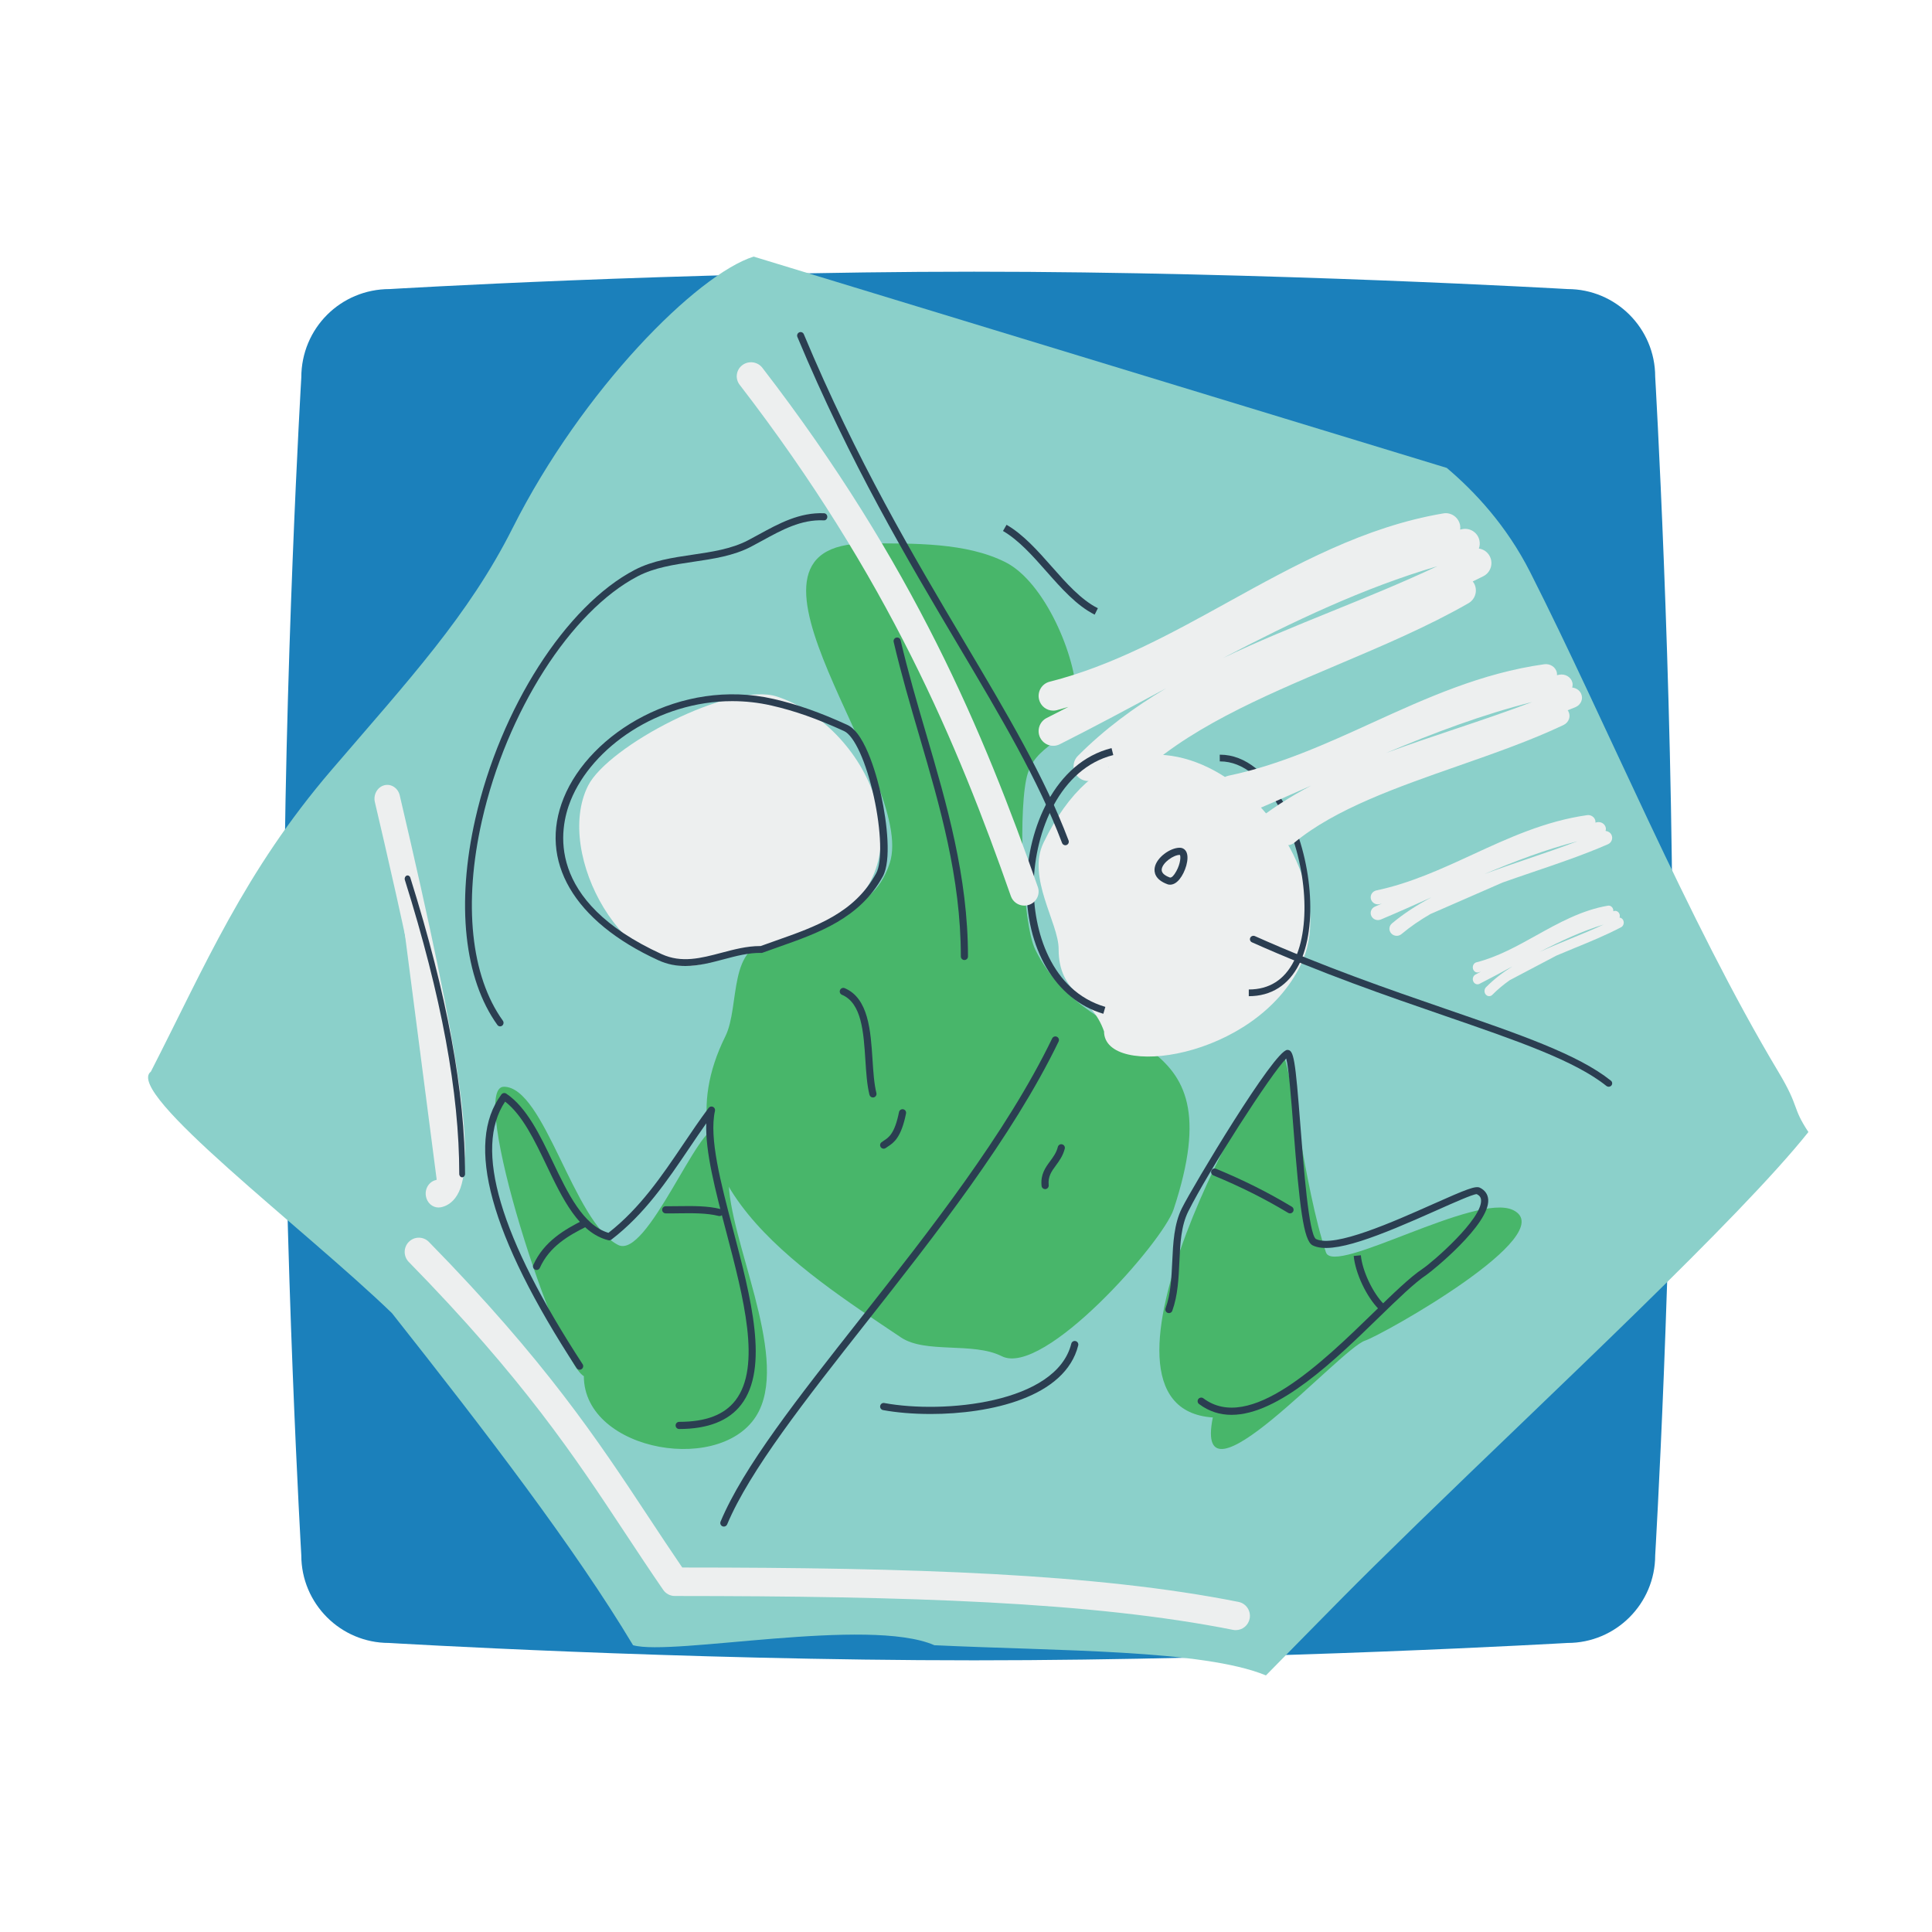 <svg enable-background="new 0 0 256 256" viewBox="0 0 256 256" xmlns="http://www.w3.org/2000/svg"><path clip-rule="evenodd" d="m51.63 38.303s38.221-2.303 77.442-2.303c38.821 0 78.643 2.303 78.643 2.303 6.403 0 11.606 5.206 11.606 11.613 0 0 2.301 39.443 2.301 78.686 0 38.842-2.301 77.484-2.301 77.484 0 6.407-5.203 11.613-11.606 11.613 0 0-39.822 2.303-78.643 2.303-39.221 0-77.542-2.303-77.542-2.303-6.403 0-11.606-5.206-11.606-11.613 0 0-2.301-39.343-2.301-78.485 0-38.842 2.301-77.584 2.301-77.584 0-6.509 5.202-11.714 11.706-11.714z" fill="#1b80bb" fill-rule="evenodd"/><path d="m19.989 142c-3.611 2.731 20.387 20.827 31.947 32 12.439 15.742 24.204 31.08 31.947 44 5.215 1.474 31.175-3.803 39.933 0 16.307.777 35.588.562 43.927 4 9.513-9.646 10.701-10.979 19.967-20 18.155-17.675 42.722-40.475 51.913-52-2.249-3.398-1.088-3.149-3.993-8-11.98-20-22.832-46.374-32.871-66.18-3.146-6.208-7.371-10.704-11.056-13.82l-91.848-28c-7.501 2.388-22.656 17.549-31.947 36-5.803 11.524-13.708 20.051-23.96 32-11.592 13.511-16.798 26.024-23.959 40z" fill="#8bd0ca"/><path d="m51.322 105.837c7.254 30.939 11.133 51.504 6.782 52.326" fill="#edefef"/><path d="m58.103 160c-.811 0-1.528-.628-1.672-1.522-.162-1 .456-1.951 1.381-2.126 2.883-3.06-5.412-38.438-8.138-50.063-.231-.983.319-1.983 1.229-2.232.903-.248 1.834.345 2.064 1.33 8.171 34.848 10.163 48.708 7.615 52.963-.675 1.129-1.562 1.506-2.187 1.624-.097.017-.195.026-.292.026z" fill="#edefef"/><path d="m102.546 124.855c-6.202-.044-4.44 8.448-6.435 12.466-9.35 18.838 9.679 30.767 23.263 39.89 3.27 2.196 9.548.571 13.364 2.493 5.567 2.804 21.34-15.13 22.768-19.446 8.489-25.657-10.821-19.309-18.314-34.405-1.794-3.615-2.316-19.429-.99-23.435 1.47-4.444 6.434-3.868 6.434-9.972 0-5.422-4.202-15.33-9.404-17.95-5.21-2.624-12.107-2.493-18.314-2.493-21.334 0 6.634 31.31 2.97 42.383-2.558 7.737-9.906 6.089-15.342 10.469z" fill="#48b66a"/><path d="m146.292 136.665c-1.704-4.892-6.019-4.881-6.019-10.932 0-3.437-4.227-9.447-2.006-14.056 13.344-27.699 41.616.551 34.107 16.138-6.087 12.637-26.082 15.184-26.082 8.85z" fill="#edefef"/><path d="m93.056 127.748c-10.043 2.522-19.71-14.499-15.141-23.625 2.635-5.263 18.919-13.863 25.077-11.813 12.49 4.158 20.651 23.237 5.678 30.713-4.727 2.36-10.411 2.647-15.614 4.725z" fill="#edefef"/><path d="m77.363 182.347c-3.557-1.946-15.438-38.347-10.598-38.347 5.393 0 9.204 17.956 15.141 20.963 3.852 1.951 10.792-16.519 13.122-15.339 1.238.627 1.514 5.315 1.514 6.647 0 7.926 7.847 22.959 4.038 30.677-4.296 8.703-23.217 5.509-23.217-4.601z" fill="#48b66a"/><path d="m160.706 187.821c-19.396-1.291 6.934-47.821 9.304-47.821.855 0 2.827 17.505 5.686 25.945 1.069 3.156 19.914-8.006 24.812-5.596 6.486 3.192-17.362 16.549-19.643 17.297-3.3 1.083-22.849 23.408-20.159 10.175z" fill="#48b66a"/><path d="m141.16 112c-.186 0-.361-.114-.432-.301-3.149-8.333-8.052-16.59-13.727-26.15-6.725-11.326-14.347-24.162-21.342-40.9-.099-.238.011-.512.246-.613.234-.098.506.01.606.25 6.969 16.676 14.573 29.483 21.281 40.782 5.699 9.597 10.621 17.887 13.799 26.297.092.241-.027.512-.267.604-.054.021-.11.031-.164.031z" fill="#2b3e51"/><path d="m213.157 144c-.104 0-.209-.034-.296-.103-4.184-3.357-11.811-5.984-21.471-9.311-7.648-2.636-16.317-5.621-25.496-9.723-.233-.104-.336-.373-.229-.601.107-.226.383-.326.618-.222 9.14 4.084 17.789 7.063 25.418 9.691 9.745 3.357 17.442 6.009 21.753 9.465.198.159.225.446.064.639-.094.108-.226.165-.361.165z" fill="#2b3e51"/><path d="m95.915 202.279c-.061 0-.123-.011-.183-.037-.241-.102-.355-.38-.253-.621 3.035-7.245 10.208-16.351 18.513-26.894 9.065-11.508 19.339-24.554 25.425-37.129.115-.237.396-.337.633-.219.235.113.333.397.218.634-6.13 12.668-16.438 25.755-25.533 37.301-7.917 10.053-15.397 19.549-18.383 26.674-.076.182-.252.291-.437.291z" fill="#2b3e51"/><path d="m90.81 128c-1.173 0-2.363-.205-3.574-.76-11.222-5.135-15.911-13.174-12.545-21.504 3.482-8.613 15.491-15.938 27.8-13.125 3.128.715 6.148 1.779 9.797 3.447 2.496 1.142 4.053 7.43 4.47 9.33.806 3.666 1.349 8.674.225 10.73-3.045 5.574-8.53 7.504-13.835 9.37-.696.245-1.392.49-2.084.743l-.093.035-.101-.002c-1.673-.037-3.354.418-4.993.852-1.652.438-3.34.884-5.067.884zm6.226-35.096c-9.823 0-18.578 6.127-21.416 13.147-1.524 3.771-3.4 13.305 12.059 20.379 2.649 1.212 5.211.534 7.924-.184 1.652-.437 3.358-.89 5.103-.89.028 0 .055 0 .083.001.666-.243 1.335-.479 2.005-.715 5.364-1.887 10.432-3.67 13.304-8.929.807-1.475.679-5.647-.31-10.145-1.008-4.585-2.593-8.079-3.943-8.697-3.581-1.637-6.539-2.679-9.594-3.378-1.753-.403-3.5-.589-5.215-.589z" fill="#2b3e51"/><path d="m197.405 73.714c-.299-.58-.848-.944-1.447-1.03.126-.346.157-.731.065-1.117-.248-1.046-1.289-1.684-2.332-1.441-.071.017-.141.037-.212.054.022-.181.028-.366-.004-.554-.178-1.06-1.181-1.782-2.228-1.598-10.433 1.758-19.618 6.832-28.501 11.741-7.53 4.16-15.315 8.461-23.658 10.559-1.037.261-1.669 1.318-1.408 2.36.219.884 1.007 1.474 1.875 1.474.155 0 .314-.018.47-.058.522-.131 1.032-.294 1.549-.441-.963.498-1.926.991-2.883 1.473-.956.481-1.344 1.649-.865 2.611.34.682 1.022 1.076 1.733 1.076.291 0 .586-.066.864-.205 4.373-2.199 8.813-4.584 13.108-6.89.329-.177.66-.354.989-.531-4.226 2.517-8.166 5.413-11.698 8.965-.756.76-.756 1.991 0 2.752.378.38.873.57 1.368.57s.99-.19 1.368-.57c.457-.46.927-.903 1.4-1.341-.164.644-.003 1.354.499 1.858.378.38.873.57 1.368.57s.99-.19 1.368-.57c6.68-6.717 17.005-11.092 26.99-15.322 5.926-2.511 12.056-5.108 17.405-8.185.926-.534 1.249-1.723.718-2.656-.047-.082-.104-.153-.16-.225.475-.239.958-.46 1.43-.705.95-.496 1.32-1.669.829-2.624zm-6.962 1.315c-4.596 2.162-9.321 4.083-13.929 5.954-4.984 2.023-9.855 4.006-14.495 6.229 9.224-4.821 18.68-9.329 28.424-12.183z" fill="#edefef"/><g fill="#2b3e51"><path d="m146.198 134.332c-6.352-1.866-10.345-8.636-10.171-17.247.146-7.327 3.732-16.071 11.259-17.956l.229.921c-7.044 1.763-10.402 10.076-10.543 17.053-.124 6.205 2.287 14.202 9.492 16.316z"/><path d="m165.47 132v-.889c2.701 0 4.714-1.269 5.983-3.772 2.384-4.701 1.647-13.416-1.678-19.841-2.207-4.265-5.077-6.609-8.089-6.609-.02 0-.038 0-.058 0l-.006-.889h.064c3.302 0 6.413 2.5 8.767 7.049 3.452 6.674 4.192 15.781 1.681 20.733-1.397 2.76-3.703 4.218-6.664 4.218z"/><path d="m155.038 117.225c-.104 0-.192-.014-.265-.032l-.044-.014c-1.726-.618-1.821-1.649-1.724-2.208.237-1.36 2.063-2.642 3.308-2.642.396 0 .722.208.892.57.42.89-.148 2.669-.916 3.607-.477.583-.931.719-1.251.719zm-.02-.948c.241.04.525-.252.851-.839.575-1.038.605-2.024.463-2.162-.829.003-2.244.998-2.392 1.858-.082.466.282.851 1.078 1.143z"/><path d="m66.269 136c-.137 0-.273-.064-.362-.188-4.404-6.12-5.472-16.067-2.929-27.293 3.328-14.687 12.019-28.263 21.134-33.012 2.346-1.222 5.045-1.62 7.656-2.005 2.525-.372 5.136-.757 7.325-1.897.498-.26.995-.531 1.493-.804 2.631-1.439 5.366-2.926 8.601-2.794.25.011.444.23.435.49-.01.261-.21.48-.47.453-2.999-.15-5.62 1.303-8.145 2.686-.504.275-1.005.55-1.509.812-2.321 1.209-5.006 1.604-7.602 1.987-2.539.375-5.165.761-7.379 1.915-8.893 4.633-17.388 17.951-20.658 32.385-2.482 10.953-1.471 20.616 2.772 26.509.149.21.109.504-.091.661-.081.064-.177.095-.271.095z"/><path d="m61.238 156c-.212 0-.384-.199-.384-.444 0-10.778-2.358-23.522-7.208-38.96-.073-.231.03-.486.23-.569.201-.084.42.036.492.265 4.881 15.537 7.255 28.379 7.255 39.264-.001.245-.173.444-.385.444z"/><path d="m89.996 189.35c-.262 0-.474-.213-.474-.474s.212-.474.474-.474c3.543 0 5.984-.934 7.461-2.854 3.462-4.498 1.07-13.591-1.242-22.385-1.422-5.406-2.776-10.559-2.629-14.317-.772 1.088-1.526 2.206-2.262 3.295-2.896 4.289-5.889 8.726-10.311 12.114-.115.087-.264.119-.402.083-3.915-.98-6.088-5.525-8.19-9.919-1.572-3.286-3.194-6.68-5.491-8.45-4.181 6.231-.728 17.931 10.271 34.792.142.219.081.513-.138.656-.216.148-.511.083-.656-.137-11.466-17.577-14.819-29.776-9.967-36.26.154-.198.438-.247.643-.109 2.713 1.822 4.481 5.521 6.192 9.098 1.965 4.109 3.995 8.353 7.348 9.348 4.198-3.277 7.104-7.582 9.917-11.749 1.078-1.596 2.193-3.249 3.356-4.802.135-.178.375-.239.577-.145.203.093.313.315.265.534-.8 3.577.752 9.478 2.394 15.726 2.371 9.015 4.822 18.337 1.076 23.206-1.646 2.139-4.409 3.223-8.212 3.223z"/><path d="m71.099 168.279c-.065 0-.131-.013-.194-.043-.239-.106-.345-.387-.238-.626 1.399-3.117 4.159-4.702 6.638-5.944.23-.113.517-.022.636.211.117.235.022.521-.212.638-2.439 1.221-4.926 2.652-6.198 5.484-.079.176-.252.28-.432.28z"/><path d="m95.344 161.136c-.038 0-.076-.004-.115-.015-1.589-.397-3.449-.374-5.246-.35-.598.007-1.189.019-1.776.009-.262-.004-.471-.219-.468-.48.003-.259.215-.469.474-.469.117.002.315.002.475.002.425 0 .854-.006 1.284-.011 1.857-.024 3.78-.048 5.487.38.253.063.408.321.345.575-.054.214-.247.359-.46.359z"/><path d="m123.295 187.361c-2.354 0-4.537-.195-6.287-.517-.257-.048-.427-.295-.379-.554.046-.258.293-.436.551-.38 7.821 1.446 22.792.057 24.77-7.864.063-.252.315-.417.574-.345.253.063.409.321.344.575-1.714 6.874-11.619 9.085-19.573 9.085z"/><path d="m117.093 152.208c-.141 0-.281-.063-.375-.183-.16-.208-.122-.506.084-.665.107-.083.222-.159.344-.241.629-.413 1.411-.927 1.978-3.764.051-.258.309-.419.557-.373.257.052.424.302.372.558-.645 3.229-1.651 3.89-2.387 4.372-.1.067-.195.13-.283.196-.085.067-.188.1-.29.1z"/><path d="m138.486 157.564c-.241 0-.446-.182-.472-.426-.155-1.523.501-2.417 1.136-3.28.426-.578.827-1.125 1.018-1.881.063-.252.316-.419.574-.345.253.063.409.321.344.575-.235.94-.733 1.616-1.171 2.215-.577.784-1.075 1.462-.957 2.621.026.261-.163.493-.424.521-.017 0-.034 0-.048 0z"/><path d="m115.668 145.423c-.213 0-.406-.145-.46-.36-.328-1.314-.431-2.91-.54-4.598-.241-3.71-.488-7.547-3.107-8.652-.241-.102-.354-.38-.253-.621.102-.241.377-.36.621-.254 3.158 1.333 3.437 5.653 3.684 9.463.106 1.646.207 3.201.514 4.431.063.254-.091.512-.345.575-.038.012-.076.016-.114.016z"/><path d="m127.79 127.208c-.262 0-.474-.212-.474-.474 0-10.442-2.798-19.992-5.504-29.227-1.183-4.039-2.406-8.215-3.397-12.45-.06-.255.098-.511.352-.57.257-.065.511.099.569.353.985 4.209 2.206 8.373 3.385 12.399 2.725 9.3 5.542 18.917 5.542 29.495.001.262-.211.474-.473.474z"/><path d="m145.05 81.443c-2.389-1.195-4.424-3.498-6.391-5.725-1.8-2.038-3.662-4.145-5.758-5.36l.474-.821c2.231 1.292 4.145 3.457 5.995 5.552 1.906 2.159 3.878 4.392 6.102 5.505z"/><path d="m163.181 187.474c-1.523 0-2.97-.436-4.3-1.433-.209-.158-.252-.454-.094-.665.157-.209.457-.247.664-.095 6.128 4.609 15.652-4.65 22.607-11.408 2.559-2.487 4.768-4.633 6.439-5.749 1.349-.901 7.908-6.598 7.751-9.104-.022-.361-.198-.606-.568-.791-.007 0-.013 0-.02 0-.485 0-3.096 1.162-5.401 2.191-7.383 3.292-13.718 5.909-16.329 4.595-1.206-.604-1.739-5.086-2.548-15.572-.289-3.748-.612-7.942-.953-9.185-1.948 1.918-10.304 14.903-12.978 20.259-.957 1.918-1.066 4.246-1.18 6.711-.1 2.178-.205 4.43-.936 6.452-.089.247-.359.374-.607.285-.246-.089-.374-.361-.285-.608.683-1.887.785-4.066.883-6.172.115-2.456.231-4.995 1.279-7.091 1.41-2.825 12.243-20.978 13.972-20.978.853 0 1.049 1.149 1.75 10.253.409 5.29 1.092 14.143 2.033 14.801 2.428 1.221 10.304-2.296 15.515-4.617 4.454-1.985 5.653-2.461 6.228-2.172.672.335 1.049.882 1.092 1.581.205 3.282-7.457 9.476-8.171 9.953-1.599 1.068-3.78 3.186-6.306 5.64-5.787 5.624-13.294 12.919-19.537 12.919z"/><path d="m170.932 160.78c-.083 0-.168-.022-.244-.069-3.12-1.877-6.273-3.457-9.921-4.967-.242-.102-.357-.378-.257-.621.102-.245.379-.354.62-.258 3.691 1.531 6.885 3.13 10.047 5.034.224.133.296.426.161.651-.089.148-.245.23-.406.23z"/><path d="m182.721 173.498c-1.65-1.653-3.121-4.761-3.347-7.076l.944-.093c.204 2.091 1.582 5.004 3.073 6.498z"/></g><path d="m135.732 120c-.785 0-1.517-.485-1.787-1.255-7.041-20.117-16.267-42.25-35.939-67.763-.63-.819-.468-1.985.364-2.605.834-.618 2.018-.459 2.649.358 19.992 25.931 29.358 48.392 36.5 68.8.34.971-.185 2.029-1.172 2.363-.203.068-.412.102-.615.102z" fill="#edefef"/><path d="m163.749 216c-.121 0-.242-.011-.364-.035-18.805-3.74-43.173-4.472-73.966-4.487h-.001c-.615 0-1.191-.304-1.54-.813-1.777-2.581-3.43-5.084-5.083-7.587-6.611-10.011-13.448-20.363-28.632-35.865-.727-.743-.718-1.937.018-2.669.739-.734 1.923-.723 2.651.018 15.438 15.76 22.376 26.265 29.085 36.426 1.466 2.219 2.933 4.441 4.486 6.715 30.555.004 54.807.798 73.707 4.557 1.016.203 1.677 1.196 1.477 2.217-.178.9-.961 1.523-1.838 1.523z" fill="#edefef"/><path d="m209.487 91.88c-.224-.448-.675-.724-1.165-.777.062-.206.08-.427.029-.65-.171-.737-.951-1.204-1.742-1.049-.101.02-.201.044-.302.064.008-.1.007-.202-.01-.305-.12-.746-.885-1.259-1.669-1.147-8.34 1.16-15.7 4.515-22.819 7.761-6.054 2.76-12.314 5.614-19.038 7.01-.792.164-1.29.892-1.112 1.628.152.635.76 1.067 1.431 1.067.107 0 .214-.011.323-.034.211-.044.416-.1.625-.147-.515.218-1.034.447-1.546.66-.739.307-1.071 1.114-.741 1.801.244.507.78.808 1.341.808.201 0 .405-.038.6-.119 3.351-1.39 6.747-2.892 10.049-4.356-2.833 1.488-5.49 3.176-7.907 5.182-.604.502-.656 1.364-.116 1.926.291.301.692.455 1.095.455.349 0 .7-.114.979-.347.445-.369.901-.727 1.365-1.076-.149.443-.075.94.282 1.311.291.301.692.455 1.095.455.349 0 .7-.114.979-.347 5.373-4.46 13.674-7.362 21.701-10.169 4.752-1.662 9.668-3.381 13.955-5.416.722-.343 1.007-1.164.638-1.835-.023-.042-.054-.078-.082-.117.347-.145.701-.278 1.046-.426.735-.317 1.055-1.128.716-1.811zm-6.45 1.135c-3.377 1.279-6.821 2.443-10.191 3.572-3.131 1.049-6.208 2.08-9.183 3.185 6.31-2.654 12.757-5.088 19.374-6.757z" fill="#edefef"/><path d="m213.537 110.637c-.147-.317-.456-.501-.788-.533.039-.138.056-.282.024-.431-.108-.505-.627-.822-1.141-.727-.08.016-.159.038-.239.055.005-.067.022-.131.011-.2-.076-.511-.582-.864-1.094-.79-5.559.782-10.467 3.047-15.214 5.237-4.041 1.864-8.222 3.792-12.713 4.736-.521.109-.851.607-.738 1.112.097.437.498.737.941.737.068 0 .137-.007.207-.022.103-.022.203-.05.306-.073-.298.127-.597.261-.895.386-.49.205-.714.756-.502 1.229.158.352.512.563.886.563.129 0 .259-.025.384-.077 2.234-.938 4.466-1.937 6.708-2.942-1.874.999-3.642 2.119-5.241 3.463-.403.339-.446.929-.097 1.318.191.214.46.323.729.323.224 0 .45-.076.632-.229 1.18-.991 2.465-1.864 3.83-2.655l9.577-4.182c1.307-.463 2.634-.918 3.982-1.375 3.298-1.118 6.709-2.275 9.96-3.688.487-.211.704-.765.485-1.235zm-4.522.836c-2.177.828-4.391 1.587-6.56 2.322-1.967.667-3.896 1.329-5.772 2.026 4.02-1.7 8.123-3.257 12.332-4.348z" fill="#edefef"/><path d="m215.094 121.958c-.096-.222-.289-.348-.495-.373.033-.111.049-.229.025-.352-.073-.365-.395-.605-.739-.521-.041.01-.081.023-.122.033.005-.056.015-.11.007-.168-.053-.372-.373-.626-.707-.571-3.475.59-6.541 2.296-9.505 3.945-2.519 1.403-5.125 2.853-7.924 3.56-.332.084-.542.451-.465.819.066.316.322.53.605.53.046 0 .092-.006.14-.017.108-.027.212-.062.319-.092-.239.124-.479.253-.718.374-.312.158-.448.564-.305.906.106.251.329.398.564.398.087 0 .175-.021.259-.062 1.458-.739 2.914-1.526 4.379-2.318.002-.001.005-.003.007-.004-1.262.79-2.446 1.685-3.514 2.767-.252.255-.269.687-.037.964.123.146.29.221.456.221.15 0 .302-.06.419-.18.711-.72 1.483-1.358 2.303-1.937l6.19-3.261c.772-.328 1.553-.652 2.347-.977 2.058-.842 4.187-1.712 6.217-2.778.31-.158.441-.566.294-.906zm-2.6.546c-1.437.668-2.906 1.273-4.342 1.861-1.416.579-2.8 1.151-4.137 1.768 2.758-1.428 5.579-2.745 8.479-3.629z" fill="#edefef"/></svg>